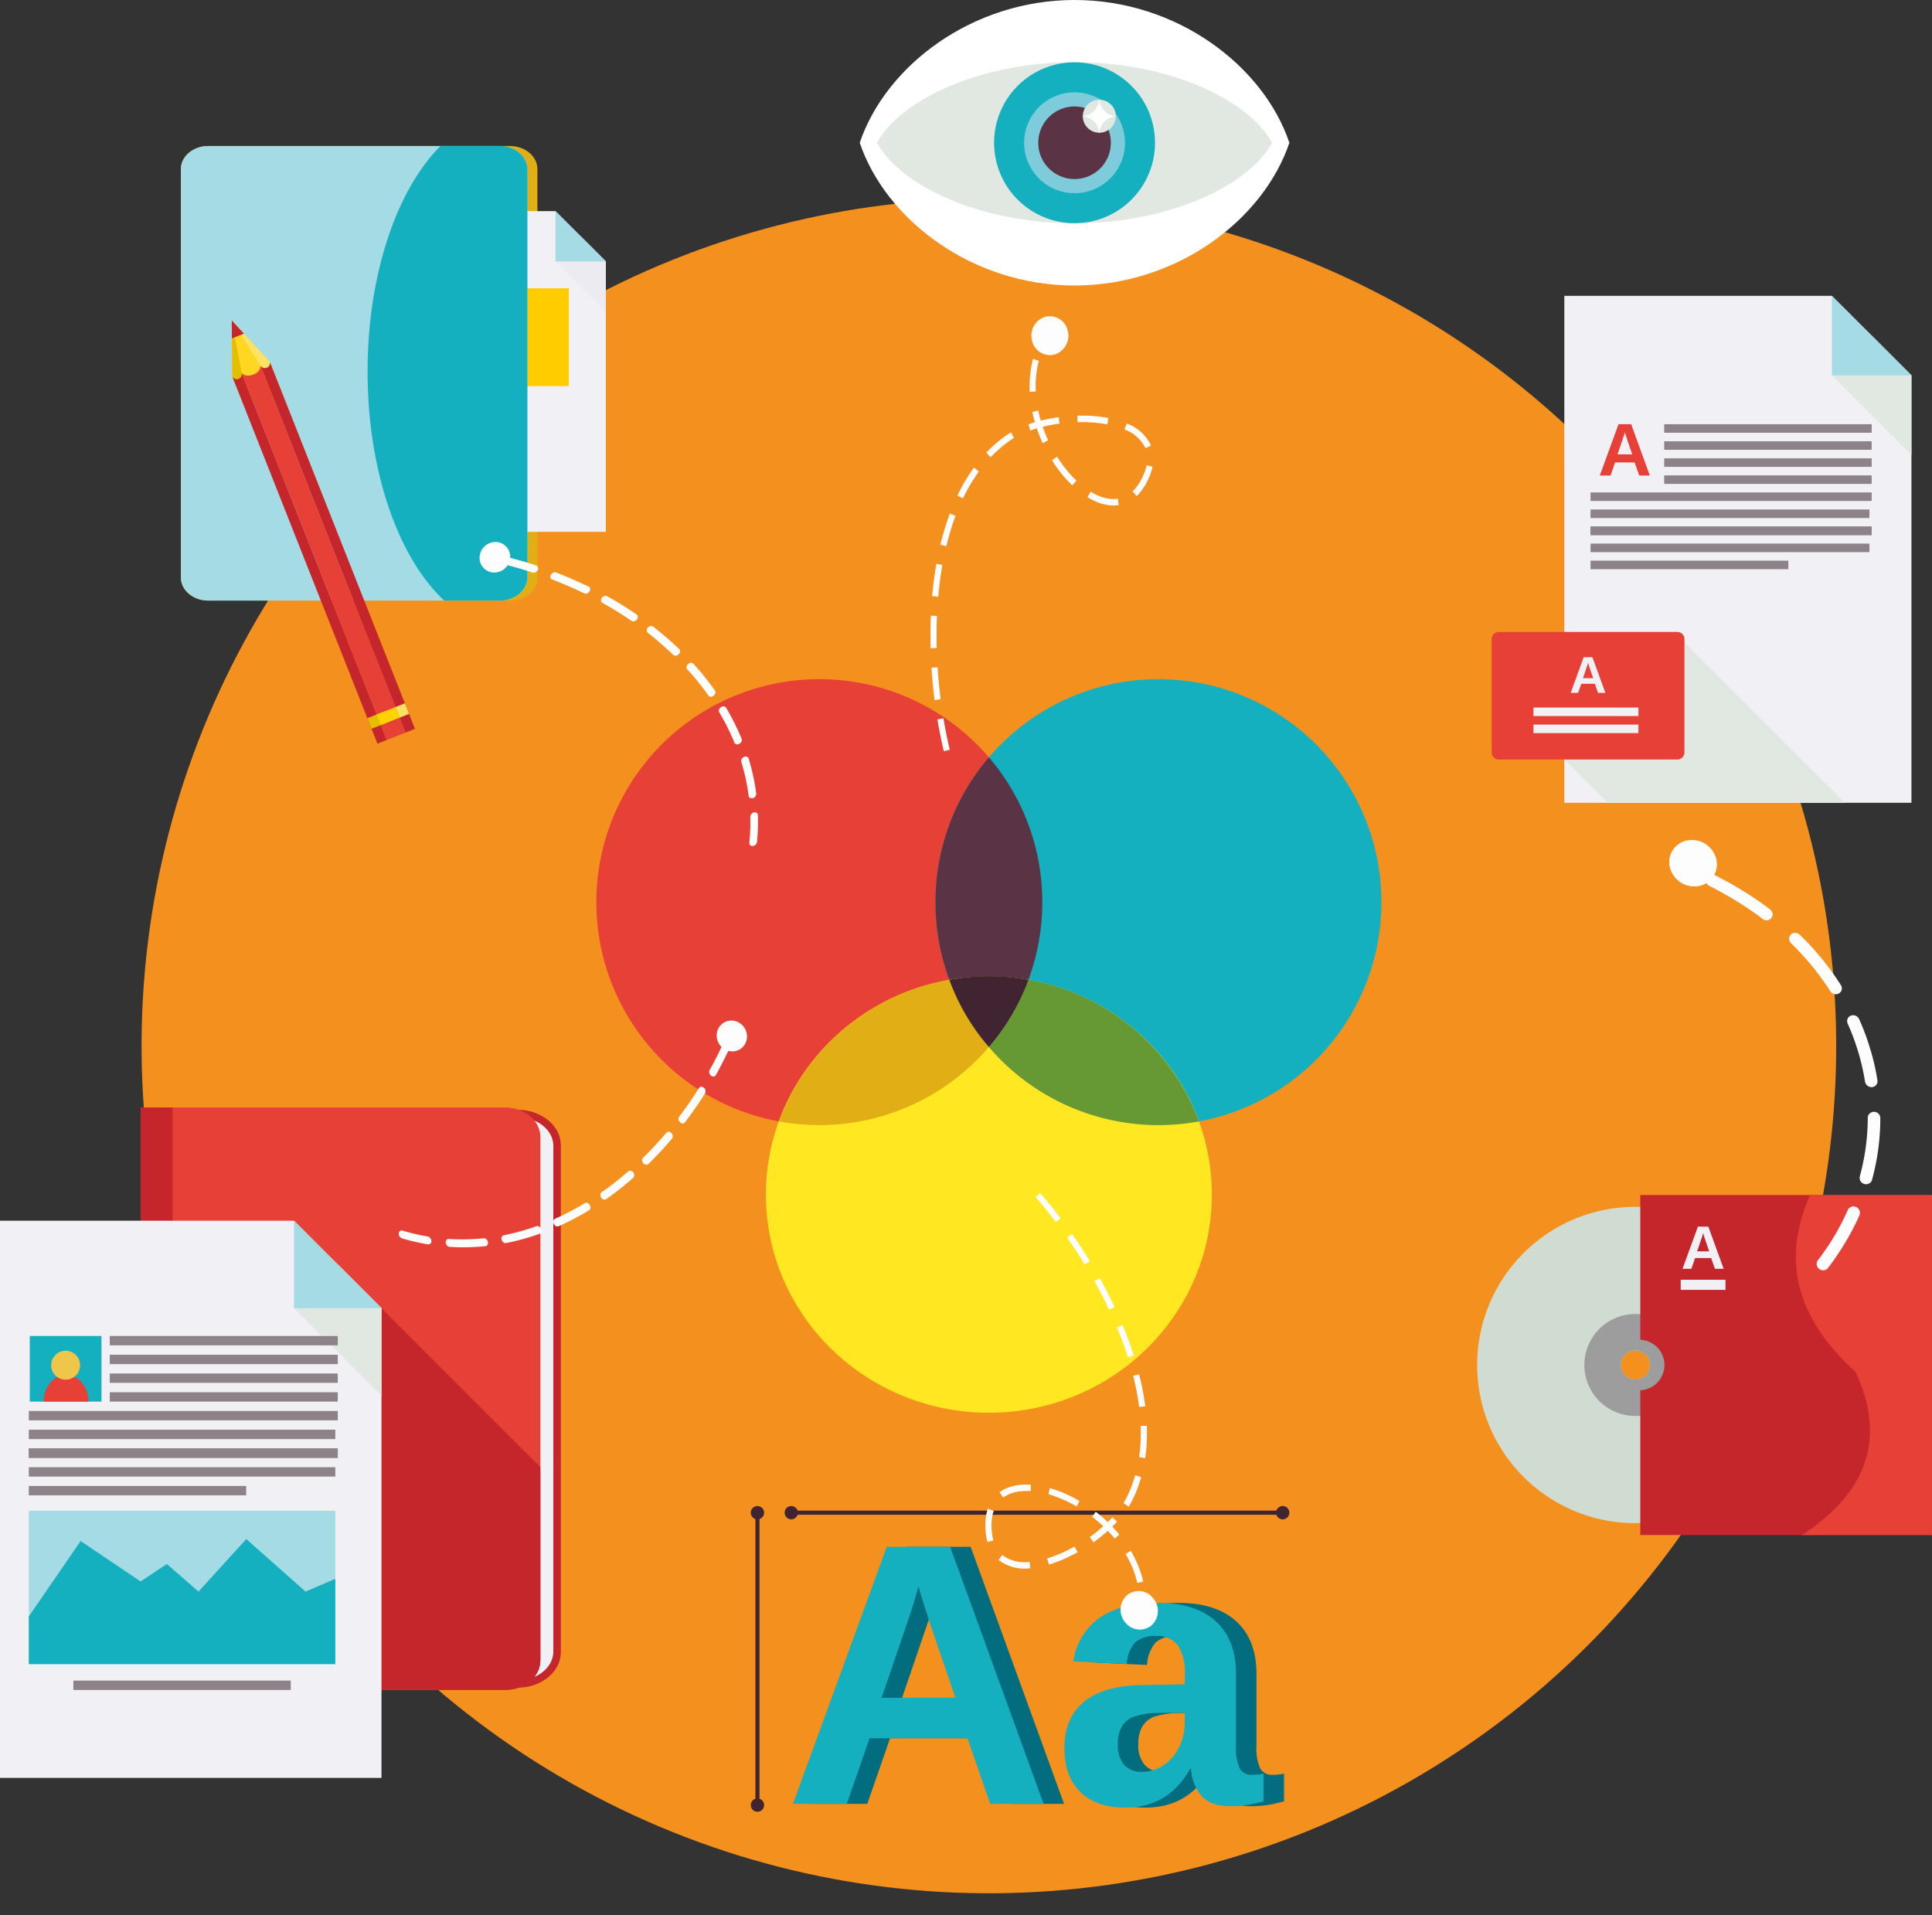 <svg xmlns="http://www.w3.org/2000/svg" width="364.577" height="361.372" viewBox="0 0 364.577 361.372">
  <rect x="0" y="0" width="364.577" height="361.372" fill="#333333" stroke="none"/>
  <g id="Grupo_14149" data-name="Grupo 14149" transform="translate(496.383 -89.645)">
    <circle id="Elipse_886" data-name="Elipse 886" cx="159.894" cy="159.894" r="159.894" transform="translate(-473.771 131.337) rotate(-1.489)" fill="#f4901e"/>
    <g id="Grupo_14126" data-name="Grupo 14126" transform="translate(-214.902 145.467)">
      <path id="Trazado_24079" data-name="Trazado 24079" d="M-378.443,111.948h50.484l15.018,15.015v80.65h-65.5Z" transform="translate(392.158 -111.948)" fill="#f1f1f5" fill-rule="evenodd"/>
      <path id="Trazado_24080" data-name="Trazado 24080" d="M-358.272,122.455l15.015,15.016V122.455l-7.506-7.508Z" transform="translate(422.473 -107.44)" fill="#e1e8e1" fill-rule="evenodd"/>
      <path id="Trazado_24081" data-name="Trazado 24081" d="M-358.272,111.948l15.015,15.015h-15.015Z" transform="translate(422.473 -111.948)" fill="#a5dbe5" fill-rule="evenodd"/>
      <path id="Trazado_24082" data-name="Trazado 24082" d="M-378.443,160.646l8.162,8.16h44.813l-31.1-31.039Z" transform="translate(392.158 -73.142)" fill="#e1e8e1" fill-rule="evenodd"/>
      <path id="Rectángulo_3760" data-name="Rectángulo 3760" d="M1.342,0h33.7a1.341,1.341,0,0,1,1.341,1.341v21.39a1.342,1.342,0,0,1-1.342,1.342H1.342A1.342,1.342,0,0,1,0,22.731V1.342A1.342,1.342,0,0,1,1.342,0Z" transform="translate(0 63.432)" fill="#e74037"/>
      <rect id="Rectángulo_3761" data-name="Rectángulo 3761" width="19.803" height="1.608" transform="translate(7.893 77.691)" fill="#f1f1f5"/>
      <rect id="Rectángulo_3762" data-name="Rectángulo 3762" width="19.803" height="1.609" transform="translate(7.893 80.909)" fill="#f1f1f5"/>
      <rect id="Rectángulo_3763" data-name="Rectángulo 3763" width="39.152" height="1.609" transform="translate(32.56 24.229)" fill="#8c8287"/>
      <rect id="Rectángulo_3764" data-name="Rectángulo 3764" width="39.152" height="1.61" transform="translate(32.56 27.447)" fill="#8c8287"/>
      <rect id="Rectángulo_3765" data-name="Rectángulo 3765" width="39.152" height="1.61" transform="translate(32.56 30.666)" fill="#8c8287"/>
      <rect id="Rectángulo_3766" data-name="Rectángulo 3766" width="39.152" height="1.609" transform="translate(32.56 33.885)" fill="#8c8287"/>
      <rect id="Rectángulo_3767" data-name="Rectángulo 3767" width="53.053" height="1.61" transform="translate(18.66 37.103)" fill="#8c8287"/>
      <rect id="Rectángulo_3768" data-name="Rectángulo 3768" width="52.632" height="1.61" transform="translate(18.66 40.322)" fill="#8c8287"/>
      <rect id="Rectángulo_3769" data-name="Rectángulo 3769" width="53.053" height="1.608" transform="translate(18.66 43.541)" fill="#8c8287"/>
      <path id="Trazado_24083" data-name="Trazado 24083" d="M-368.337,131.309l-.858-2.473h-3.687l-.856,2.473h-2.03l3.532-9.679h2.39l3.517,9.679Zm-2.7-8.187-.043.15c-.048.165-.1.353-.165.563s-.461,1.372-1.181,3.479h2.781l-.954-2.783-.3-.936Z" transform="translate(396.177 -97.396)" fill="#e74037" fill-rule="evenodd"/>
      <rect id="Rectángulo_3770" data-name="Rectángulo 3770" width="53.053" height="1.608" transform="translate(18.66 43.541)" fill="#8c8287"/>
      <rect id="Rectángulo_3771" data-name="Rectángulo 3771" width="52.632" height="1.611" transform="translate(18.66 46.759)" fill="#8c8287"/>
      <rect id="Rectángulo_3772" data-name="Rectángulo 3772" width="37.329" height="1.609" transform="translate(18.66 49.978)" fill="#8c8287"/>
      <path id="Trazado_24084" data-name="Trazado 24084" d="M-372.806,145.913l-.6-1.715h-2.555l-.6,1.715h-1.407l2.45-6.715h1.657l2.44,6.715Zm-1.877-5.682-.028.105c-.033.115-.073.245-.115.393s-.318.949-.818,2.413h1.927l-.663-1.932-.2-.651Z" transform="translate(392.88 -70.993)" fill="#f1f1f5" fill-rule="evenodd"/>
    </g>
    <g id="Grupo_14127" data-name="Grupo 14127" transform="translate(-383.849 217.807)">
      <path id="Trazado_24085" data-name="Trazado 24085" d="M-409.348,140.85a42.079,42.079,0,0,1,42.079,42.077A42.079,42.079,0,0,1-409.348,225a42.076,42.076,0,0,1-42.074-42.077A42.076,42.076,0,0,1-409.348,140.85Z" transform="translate(451.422 -140.85)" fill="#e74037" fill-rule="evenodd"/>
      <path id="Trazado_24086" data-name="Trazado 24086" d="M-383.778,140.85A42.074,42.074,0,0,1-341.7,182.927,42.074,42.074,0,0,1-383.778,225a42.077,42.077,0,0,1-42.077-42.077A42.077,42.077,0,0,1-383.778,140.85Z" transform="translate(489.847 -140.85)" fill="#14b0bf" fill-rule="evenodd"/>
      <path id="Trazado_24087" data-name="Trazado 24087" d="M-415.773,201.393a41.912,41.912,0,0,1-10.082-27.324,41.907,41.907,0,0,1,10.082-27.324,41.918,41.918,0,0,1,10.079,27.324A41.923,41.923,0,0,1-415.773,201.393Z" transform="translate(489.847 -131.992)" fill="#5a3445" fill-rule="evenodd"/>
      <path id="Trazado_24088" data-name="Trazado 24088" d="M-396.56,163.265c23.237,0,42.074,18.429,42.074,41.163s-18.837,41.163-42.074,41.163-42.079-18.429-42.079-41.163S-419.8,163.265-396.56,163.265Z" transform="translate(470.634 -107.162)" fill="#ffe721" fill-rule="evenodd"/>
      <path id="Trazado_24089" data-name="Trazado 24089" d="M-398.019,163.265a43.233,43.233,0,0,1,7.449.646,42.091,42.091,0,0,1-39.449,27.4,42.309,42.309,0,0,1-7.649-.7A42.043,42.043,0,0,1-398.019,163.265Z" transform="translate(472.093 -107.162)" fill="#e1ae15" fill-rule="evenodd"/>
      <path id="Trazado_24090" data-name="Trazado 24090" d="M-417.353,163.265a42.045,42.045,0,0,1,39.646,27.354,42.358,42.358,0,0,1-7.651.7,42.09,42.09,0,0,1-39.446-27.4A43.2,43.2,0,0,1-417.353,163.265Z" transform="translate(491.427 -107.162)" fill="#693" fill-rule="evenodd"/>
      <path id="Trazado_24091" data-name="Trazado 24091" d="M-424.8,163.947a39.667,39.667,0,0,1,14.9,0,41.919,41.919,0,0,1-7.449,12.65A40.154,40.154,0,0,1-424.8,163.947Z" transform="translate(491.427 -107.198)" fill="#402431" fill-rule="evenodd"/>
    </g>
    <g id="Grupo_14129" data-name="Grupo 14129" transform="translate(-354.705 373.842)">
      <g id="Grupo_14128" data-name="Grupo 14128" transform="translate(7.949 7.699)">
        <path id="Trazado_24092" data-name="Trazado 24092" d="M-397.822,254.769l-4.3-12.384h-18.469l-4.3,12.384h-10.167l17.7-48.5h11.974l17.626,48.5Zm-13.548-41.03-.21.753c-.235.833-.506,1.772-.821,2.831s-2.305,6.861-5.922,17.425h13.934l-4.783-13.946-1.479-4.688-.718-2.375Zm39,41.734q-5.41,0-8.437-2.936t-3.019-8.285q0-5.778,3.759-8.8t10.928-3.1l8.024-.14v-1.892a9.313,9.313,0,0,0-1.282-5.441,4.777,4.777,0,0,0-4.157-1.772,5.467,5.467,0,0,0-3.937,1.221,7.054,7.054,0,0,0-1.607,4.225l-10.092-.481a12.452,12.452,0,0,1,5.013-8.422q4.047-2.8,11.033-2.806,7.047,0,10.88,3.477,3.807,3.473,3.817,9.882v13.571a9.217,9.217,0,0,0,.708,4.325,2.53,2.53,0,0,0,2.36,1.186,10.614,10.614,0,0,0,2.128-.213V254.3c-.578.143-1.084.27-1.554.388s-.916.2-1.372.27-.941.13-1.457.178-1.119.07-1.81.07q-3.649,0-5.394-1.8a8.581,8.581,0,0,1-2.08-5.264h-.2q-4.07,7.332-12.252,7.331Zm11.256-17.928-4.958.07a15.086,15.086,0,0,0-4.783.741,4.479,4.479,0,0,0-2.15,1.845,6.4,6.4,0,0,0-.738,3.3,5.576,5.576,0,0,0,1.219,3.937,4.286,4.286,0,0,0,3.256,1.292,7.323,7.323,0,0,0,4.147-1.246,8.445,8.445,0,0,0,2.938-3.419,10.478,10.478,0,0,0,1.069-4.628Z" transform="translate(438.922 -206.267)" fill="#026d7e" fill-rule="evenodd"/>
        <path id="Trazado_24093" data-name="Trazado 24093" d="M-399.369,254.769l-4.3-12.384h-18.469l-4.3,12.384H-436.6l17.7-48.5h11.974l17.623,48.5Zm-13.546-41.03-.21.753c-.238.833-.506,1.772-.823,2.831s-2.3,6.861-5.922,17.425h13.936l-4.783-13.946-1.482-4.688-.716-2.375Zm39,41.736q-5.406,0-8.435-2.938t-3.021-8.285q0-5.778,3.762-8.8t10.925-3.1l8.024-.14v-1.892a9.3,9.3,0,0,0-1.279-5.439,4.777,4.777,0,0,0-4.16-1.775,5.476,5.476,0,0,0-3.935,1.221,6.507,6.507,0,0,0-1.564,4.042l-10.092-.483a12.019,12.019,0,0,1,4.971-8.237q4.051-2.8,11.03-2.806,7.051,0,10.883,3.477,3.807,3.473,3.817,9.882v13.571a9.257,9.257,0,0,0,.706,4.325,2.538,2.538,0,0,0,2.36,1.186,10.394,10.394,0,0,0,2.127-.213V254.3c-.576.143-1.081.27-1.552.388-.456.105-.916.2-1.372.27s-.941.13-1.459.178-1.119.07-1.81.07q-3.649,0-5.394-1.8a8.593,8.593,0,0,1-2.077-5.261h-.2q-4.07,7.329-12.257,7.331Zm11.256-17.931-4.956.07a15.086,15.086,0,0,0-4.783.741,4.491,4.491,0,0,0-2.15,1.845,6.394,6.394,0,0,0-.741,3.3,5.565,5.565,0,0,0,1.222,3.937,4.282,4.282,0,0,0,3.256,1.292,7.323,7.323,0,0,0,4.147-1.246,8.42,8.42,0,0,0,2.936-3.419,10.469,10.469,0,0,0,1.069-4.628Z" transform="translate(436.602 -206.267)" fill="#14b0bf" fill-rule="evenodd"/>
      </g>
      <rect id="Rectángulo_3773" data-name="Rectángulo 3773" width="92.731" height="0.777" transform="translate(7.639 0.866)" fill="#402431"/>
      <circle id="Elipse_887" data-name="Elipse 887" cx="1.254" cy="1.254" r="1.254" transform="translate(6.385 0.001)" fill="#402431"/>
      <path id="Trazado_24094" data-name="Trazado 24094" d="M-398.924,203.191a1.256,1.256,0,0,1,1.254,1.254,1.255,1.255,0,0,1-1.254,1.254,1.253,1.253,0,0,1-1.254-1.254A1.255,1.255,0,0,1-398.924,203.191Z" transform="translate(499.294 -203.191)" fill="#402431" fill-rule="evenodd"/>
      <rect id="Rectángulo_3774" data-name="Rectángulo 3774" width="0.775" height="55.179" transform="translate(0.868 1.255)" fill="#402431"/>
      <path id="Trazado_24095" data-name="Trazado 24095" d="M-438.524,203.191a1.255,1.255,0,0,1,1.256,1.254,1.254,1.254,0,0,1-1.256,1.254,1.255,1.255,0,0,1-1.254-1.254A1.256,1.256,0,0,1-438.524,203.191Z" transform="translate(439.778 -203.191)" fill="#402431" fill-rule="evenodd"/>
      <path id="Trazado_24096" data-name="Trazado 24096" d="M-438.524,225.237a1.255,1.255,0,0,1,1.256,1.254,1.254,1.254,0,0,1-1.256,1.254,1.255,1.255,0,0,1-1.254-1.254A1.256,1.256,0,0,1-438.524,225.237Z" transform="translate(439.778 -170.057)" fill="#402431" fill-rule="evenodd"/>
    </g>
    <g id="Grupo_14134" data-name="Grupo 14134" transform="translate(-462.25 117.197)">
      <path id="Trazado_24097" data-name="Trazado 24097" d="M-415.465,182.088V105c0-2.388-2.318-4.343-5.154-4.343H-477.59c-2.836,0-5.156,1.955-5.156,4.343v77.093c0,2.388,2.32,4.34,5.156,4.34h56.972C-417.782,186.428-415.465,184.476-415.465,182.088Z" transform="translate(482.746 -100.653)" fill="#e1ae15" fill-rule="evenodd"/>
      <g id="Grupo_14131" data-name="Grupo 14131" transform="translate(33.744 12.288)">
        <g id="Grupo_14130" data-name="Grupo 14130">
          <path id="Trazado_24098" data-name="Trazado 24098" d="M-469.264,105.563h36.948l9.5,9.5v51.025h-46.451Z" transform="translate(469.264 -105.563)" fill="#f1f1f5" fill-rule="evenodd"/>
          <path id="Trazado_24099" data-name="Trazado 24099" d="M-454.5,112.211l9.5,9.5v-9.5l-4.749-4.75Z" transform="translate(491.451 -102.71)" fill="#ebebf1" fill-rule="evenodd"/>
          <path id="Trazado_24100" data-name="Trazado 24100" d="M-454.5,105.563l9.5,9.5h-9.5Z" transform="translate(491.451 -105.563)" fill="#a5dbe5" fill-rule="evenodd"/>
        </g>
        <rect id="Rectángulo_3775" data-name="Rectángulo 3775" width="32.761" height="18.465" transform="translate(6.695 14.557)" fill="#fc0"/>
      </g>
      <g id="Grupo_14132" data-name="Grupo 14132">
        <path id="Trazado_24101" data-name="Trazado 24101" d="M-417.364,182.088V105c0-2.388-2.323-4.343-5.159-4.343H-477.59c-2.836,0-5.156,1.955-5.156,4.343v77.093c0,2.388,2.32,4.34,5.156,4.34h55.067C-419.687,186.428-417.364,184.476-417.364,182.088Z" transform="translate(482.746 -100.653)" fill="#a5dbe5" fill-rule="evenodd"/>
        <path id="Trazado_24102" data-name="Trazado 24102" d="M-438.518,182.006v-76.93c0-2.433-2.323-4.423-5.159-4.423h-11.241c-8.192,8.17-13.754,24.158-13.754,42.547,0,18.915,5.887,35.291,14.462,43.228h10.532C-440.841,186.428-438.518,184.439-438.518,182.006Z" transform="translate(503.9 -100.653)" fill="#14b0bf" fill-rule="evenodd"/>
      </g>
      <g id="Grupo_14133" data-name="Grupo 14133" transform="translate(9.602 32.914)">
        <path id="Trazado_24103" data-name="Trazado 24103" d="M-478.814,124.414l2.058,5.208,7.43-1.946-2.4-6.067-7.186-7.806h0Z" transform="translate(478.91 -113.803)" fill="#ffd621" fill-rule="evenodd"/>
        <path id="Trazado_24104" data-name="Trazado 24104" d="M-478.814,124.414l-.066-7.218-.029-3.392,1.872,9.914,1.022,2.595-1.809.6Z" transform="translate(478.91 -113.803)" fill="#e5be01" fill-rule="evenodd"/>
        <path id="Trazado_24105" data-name="Trazado 24105" d="M-471.723,121.609l-4.888-5.309-2.3-2.5,5.412,8.513,1.029,2.594,1.733-.8Z" transform="translate(478.91 -113.803)" fill="#ffe263" fill-rule="evenodd"/>
        <path id="Trazado_24106" data-name="Trazado 24106" d="M-478.869,118.462a.963.963,0,0,0,1.772-.7l27.385,69.264-1.77.7Z" transform="translate(478.97 -107.855)" fill="#c5262b" fill-rule="evenodd"/>
        <path id="Trazado_24107" data-name="Trazado 24107" d="M-478.163,118.595h0c.758,1.116,3.642.308,3.549-1.387l27.387,69.246-1.772.7-1.772.7Z" transform="translate(480.032 -108.686)" fill="#e74037" fill-rule="evenodd"/>
        <path id="Trazado_24108" data-name="Trazado 24108" d="M-476.745,117.63a.964.964,0,0,0,1.772-.7l27.382,69.251-1.772.7Z" transform="translate(482.163 -109.109)" fill="#c5262b" fill-rule="evenodd"/>
        <path id="Trazado_24109" data-name="Trazado 24109" d="M-476.612,116.3l-2.3-2.5h0l.029,3.392Z" transform="translate(478.91 -113.803)" fill="#c5262b" fill-rule="evenodd"/>
        <rect id="Rectángulo_3776" data-name="Rectángulo 3776" width="3.811" height="2.148" transform="translate(25.586 75.057) rotate(-21.578)" fill="#e5be01"/>
        <rect id="Rectángulo_3777" data-name="Rectángulo 3777" width="3.811" height="2.147" transform="matrix(0.93, -0.368, 0.368, 0.93, 27.359, 74.357)" fill="#ffd302"/>
        <rect id="Rectángulo_3778" data-name="Rectángulo 3778" width="1.906" height="2.148" transform="translate(30.902 72.955) rotate(-21.599)" fill="#ffe263"/>
      </g>
    </g>
    <g id="Grupo_14136" data-name="Grupo 14136" transform="translate(-217.637 315.144)">
      <g id="Grupo_14135" data-name="Grupo 14135">
        <path id="Trazado_24110" data-name="Trazado 24110" d="M-355.17,180.633a29.846,29.846,0,0,1,29.845,29.845,29.845,29.845,0,0,1-29.845,29.845,29.843,29.843,0,0,1-29.845-29.845,29.845,29.845,0,0,1,29.845-29.845Zm0,27.109a2.736,2.736,0,0,0-2.736,2.736,2.735,2.735,0,0,0,2.736,2.736,2.736,2.736,0,0,0,2.736-2.736A2.738,2.738,0,0,0-355.17,207.742Z" transform="translate(385.015 -178.395)" fill="#d0dcd1" fill-rule="evenodd"/>
        <path id="Trazado_24111" data-name="Trazado 24111" d="M-367.315,188.715a9.617,9.617,0,0,1,9.616,9.616,9.616,9.616,0,0,1-9.616,9.616,9.618,9.618,0,0,1-9.619-9.616,9.62,9.62,0,0,1,9.619-9.616Zm0,6.881a2.736,2.736,0,0,0-2.736,2.736,2.735,2.735,0,0,0,2.736,2.736,2.736,2.736,0,0,0,2.736-2.736A2.738,2.738,0,0,0-367.315,195.6Z" transform="translate(397.16 -166.249)" fill="#9d9d9d" fill-rule="evenodd"/>
        <path id="Trazado_24112" data-name="Trazado 24112" d="M-372.716,179.739h55.047v64.168h-55.047V216.585a4.763,4.763,0,0,0,4.558-4.763,4.764,4.764,0,0,0-4.558-4.761Z" transform="translate(403.5 -179.739)" fill="#c5262b" fill-rule="evenodd"/>
        <path id="Trazado_24113" data-name="Trazado 24113" d="M-363.421,190.081l-.706-2.032h-3.029l-.706,2.032h-1.669l2.906-7.957h1.965l2.888,7.957Zm-2.223-6.73-.035.123c-.038.138-.083.293-.133.466s-.38,1.124-.971,2.858h2.285l-.783-2.288-.243-.768Z" transform="translate(408.286 -176.155)" fill="#f1f1f5" fill-rule="evenodd"/>
        <rect id="Rectángulo_3779" data-name="Rectángulo 3779" width="8.455" height="1.906" transform="translate(38.409 15.998)" fill="#f1f1f5"/>
      </g>
      <path id="Trazado_24114" data-name="Trazado 24114" d="M-335.3,179.739h-23c-4.918,11.138-3.674,22.274,8.585,33.409,5.944,12.795,1.927,22.872-10.119,30.758H-335.3Z" transform="translate(421.127 -179.739)" fill="#e74037" fill-rule="evenodd"/>
    </g>
    <g id="Grupo_14137" data-name="Grupo 14137" transform="translate(-496.383 298.638)">
      <path id="Trazado_24115" data-name="Trazado 24115" d="M-407.092,275.555c0,4.2-4.162,6.8-8.032,6.8h-70.25V173.32h70.25c3.87,0,8.032,2.6,8.032,6.8Z" transform="translate(512.929 -172.881)" fill="#c5262b" fill-rule="evenodd"/>
      <path id="Trazado_24116" data-name="Trazado 24116" d="M-409.366,274.7V179.263c0-2.956-2.976-5.374-6.61-5.374h-68.83V280.073h68.83C-412.342,280.073-409.366,277.653-409.366,274.7Z" transform="translate(513.781 -172.026)" fill="#f1f1f5" fill-rule="evenodd"/>
      <path id="Trazado_24117" data-name="Trazado 24117" d="M-410.341,277.49V178.707c0-3.059-2.974-5.562-6.61-5.562h-68.831V283.054h68.831C-413.315,283.054-410.341,280.551-410.341,277.49Z" transform="translate(512.316 -173.144)" fill="#e74037" fill-rule="evenodd"/>
      <path id="Trazado_24118" data-name="Trazado 24118" d="M-410.341,263.088V226.6l-43.876-43.874-31.564,31.562v54.364h68.831C-413.315,268.652-410.341,266.15-410.341,263.088Z" transform="translate(512.316 -158.743)" fill="#c5262b" fill-rule="evenodd"/>
      <rect id="Rectángulo_3780" data-name="Rectángulo 3780" width="6.037" height="109.91" transform="translate(26.535)" fill="#c5262b"/>
      <path id="Trazado_24119" data-name="Trazado 24119" d="M-496.383,181.681H-440.9l16.506,16.5v88.635h-71.988Z" transform="translate(496.383 -160.315)" fill="#f1f1f5" fill-rule="evenodd"/>
      <path id="Trazado_24120" data-name="Trazado 24120" d="M-474.215,193.228l16.5,16.5v-16.5l-8.252-8.25Z" transform="translate(529.7 -155.36)" fill="#e1e8e1" fill-rule="evenodd"/>
      <path id="Trazado_24121" data-name="Trazado 24121" d="M-474.215,181.681l16.5,16.5h-16.5Z" transform="translate(529.7 -160.315)" fill="#a5dbe5" fill-rule="evenodd"/>
      <rect id="Rectángulo_3781" data-name="Rectángulo 3781" width="43.026" height="1.77" transform="translate(20.713 43.113)" fill="#8c8287"/>
      <rect id="Rectángulo_3782" data-name="Rectángulo 3782" width="43.026" height="1.769" transform="translate(20.713 46.651)" fill="#8c8287"/>
      <rect id="Rectángulo_3783" data-name="Rectángulo 3783" width="43.026" height="1.768" transform="translate(20.713 50.189)" fill="#8c8287"/>
      <rect id="Rectángulo_3784" data-name="Rectángulo 3784" width="43.026" height="1.768" transform="translate(20.713 53.726)" fill="#8c8287"/>
      <rect id="Rectángulo_3785" data-name="Rectángulo 3785" width="58.303" height="1.768" transform="translate(5.436 57.263)" fill="#8c8287"/>
      <rect id="Rectángulo_3786" data-name="Rectángulo 3786" width="57.841" height="1.768" transform="translate(5.436 60.801)" fill="#8c8287"/>
      <rect id="Rectángulo_3787" data-name="Rectángulo 3787" width="58.303" height="1.77" transform="translate(5.436 64.338)" fill="#8c8287"/>
      <rect id="Rectángulo_3788" data-name="Rectángulo 3788" width="58.303" height="1.77" transform="translate(5.436 64.338)" fill="#8c8287"/>
      <rect id="Rectángulo_3789" data-name="Rectángulo 3789" width="57.841" height="1.769" transform="translate(5.436 67.876)" fill="#8c8287"/>
      <rect id="Rectángulo_3790" data-name="Rectángulo 3790" width="41.022" height="1.77" transform="translate(5.436 71.413)" fill="#8c8287"/>
      <path id="Trazado_24122" data-name="Trazado 24122" d="M-490.188,217.059l-.656-1.882h-2.811l-.653,1.882h-1.547l2.693-7.379h1.82l2.683,7.379Zm-2.06-6.242-.033.115c-.04.125-.078.27-.128.431s-.35,1.044-.9,2.651h2.117l-.726-2.12-.225-.716Z" transform="translate(497.177 -118.235)" fill="#f1f1f5" fill-rule="evenodd"/>
      <rect id="Rectángulo_3791" data-name="Rectángulo 3791" width="13.534" height="12.381" transform="translate(5.619 43.113)" fill="#14b0bf"/>
      <rect id="Rectángulo_3792" data-name="Rectángulo 3792" width="57.841" height="28.943" transform="translate(5.436 76.086)" fill="#a5dbe5"/>
      <path id="Trazado_24123" data-name="Trazado 24123" d="M-494.211,229.279v-8.987l9.777-14.234,11.322,7.626,4.945-3.3,5.974,5.211,9.022-9.914,11.185,9.914,5.617-2.415v16.1Z" transform="translate(499.647 -124.25)" fill="#14b0bf" fill-rule="evenodd"/>
      <rect id="Rectángulo_3793" data-name="Rectángulo 3793" width="41.025" height="1.77" transform="translate(13.844 108.14)" fill="#8c8287"/>
      <path id="Trazado_24124" data-name="Trazado 24124" d="M-484.614,198.34c0-2.781-1.9-5.036-4.242-5.036s-4.24,2.255-4.24,5.036Z" transform="translate(501.323 -142.846)" fill="#e74037" fill-rule="evenodd"/>
      <circle id="Elipse_888" data-name="Elipse 888" cx="2.733" cy="2.733" r="2.733" transform="translate(9.652 45.895)" fill="#eec64a"/>
    </g>
    <g id="Grupo_14138" data-name="Grupo 14138" transform="translate(-334.148 89.645)">
      <path id="Trazado_24125" data-name="Trazado 24125" d="M-391.027,89.645c19.335,0,35.619,12.407,40.54,26.939-4.921,14.53-21.2,26.939-40.54,26.939s-35.617-12.41-40.537-26.939C-426.644,102.052-410.36,89.645-391.027,89.645Z" transform="translate(431.565 -89.645)" fill="#fff" fill-rule="evenodd"/>
      <path id="Trazado_24126" data-name="Trazado 24126" d="M-392.98,94.334c17.783,0,32.763,7,37.289,15.2-4.525,8.2-19.505,15.2-37.289,15.2s-32.758-7-37.286-15.2C-425.738,101.337-410.761,94.334-392.98,94.334Z" transform="translate(433.517 -82.598)" fill="#e1e8e1" fill-rule="evenodd"/>
      <path id="Trazado_24127" data-name="Trazado 24127" d="M-406.254,94.343a15.181,15.181,0,0,1,15.183,15.18,15.183,15.183,0,0,1-15.183,15.183,15.183,15.183,0,0,1-15.18-15.183A15.181,15.181,0,0,1-406.254,94.343Z" transform="translate(446.791 -82.584)" fill="#14b0bf" fill-rule="evenodd"/>
      <path id="Trazado_24128" data-name="Trazado 24128" d="M-409.656,96.606a9.518,9.518,0,0,1,9.519,9.516,9.52,9.52,0,0,1-9.519,9.519,9.517,9.517,0,0,1-9.514-9.519A9.515,9.515,0,0,1-409.656,96.606Z" transform="translate(450.194 -79.183)" fill="#7dcbdb" fill-rule="evenodd"/>
      <path id="Trazado_24129" data-name="Trazado 24129" d="M-411.257,97.672a6.852,6.852,0,0,1,6.85,6.848,6.85,6.85,0,0,1-6.85,6.848,6.85,6.85,0,0,1-6.848-6.848A6.851,6.851,0,0,1-411.257,97.672Z" transform="translate(451.794 -77.581)" fill="#5a3445" fill-rule="evenodd"/>
      <path id="Trazado_24130" data-name="Trazado 24130" d="M-411.635,97.164a3.113,3.113,0,0,1,3.114,3.111,3.114,3.114,0,0,1-3.114,3.114,3.112,3.112,0,0,1-3.111-3.114A3.111,3.111,0,0,1-411.635,97.164Z" transform="translate(456.843 -78.344)" fill="#e1e8e1" fill-rule="evenodd"/>
      <path id="Trazado_24131" data-name="Trazado 24131" d="M-411.462,97.05h0a3.406,3.406,0,0,0,3.394,3.4v0a3.4,3.4,0,0,0-3.394,3.4h0a3.406,3.406,0,0,0-3.4-3.4v0A3.408,3.408,0,0,0-411.462,97.05Z" transform="translate(456.67 -78.516)" fill="#fff" fill-rule="evenodd"/>
    </g>
    <g id="Grupo_14140" data-name="Grupo 14140" transform="translate(-405.89 191.925)">
      <g id="Grupo_14139" data-name="Grupo 14139" transform="translate(3.13 2.575)">
        <path id="Trazado_24132" data-name="Trazado 24132" d="M-447.691,135.48c.686.33.123,1.492-.706,1.329a.512.512,0,0,1-.128-.045l-.175-.085-.29-.14-.288-.135-.29-.14-.29-.138-.3-.133-.293-.133-.3-.133-.293-.133-.3-.128-.3-.13-.3-.13-.3-.125-.3-.123-.3-.125-.3-.125-.3-.12-.3-.12-.305-.12-.3-.118-.2-.075c-.668-.24-.318-1.357.523-1.364a.623.623,0,0,1,.218.04l.2.078.31.12.305.123.308.12.308.125.3.123.305.128.3.128.3.128.3.128.3.133.3.133.3.135.3.135.3.133.3.138.3.14.3.138.3.138.293.145Z" transform="translate(465.138 -129.653)" fill="#fdfdfd" fill-rule="evenodd"/>
        <path id="Trazado_24133" data-name="Trazado 24133" d="M-444.349,138.085c.626.44-.1,1.537-.869,1.259a.744.744,0,0,1-.108-.058l-.065-.048-.26-.175-.258-.175-.26-.173-.26-.173-.263-.173-.26-.168-.265-.17-.263-.168-.265-.168-.268-.165-.268-.165-.27-.165-.27-.163-.27-.163-.27-.16-.273-.16-.275-.158-.273-.158-.275-.158-.278-.155-.055-.03c-.636-.343-.105-1.434.691-1.322a.53.53,0,0,1,.193.065l.063.033.28.158.28.16.28.16.275.16.278.163.278.165.275.163.27.165.275.168.273.168.273.17.27.168.268.17.268.173.265.175.268.173.263.175.265.175.263.178.263.18Z" transform="translate(470.857 -126.984)" fill="#fdfdfd" fill-rule="evenodd"/>
        <path id="Trazado_24134" data-name="Trazado 24134" d="M-441.5,141.2c.6.6-.483,1.662-1.109,1.091l-.125-.12-.22-.208-.218-.205-.223-.208-.22-.205-.223-.2-.225-.2-.225-.2-.225-.2-.23-.2-.23-.2-.23-.2-.23-.2-.233-.2-.235-.2-.238-.193-.235-.2-.238-.193-.24-.19-.24-.193-.24-.188-.083-.065a.584.584,0,0,1-.188-.631.836.836,0,0,1,1.214-.533l.088.068.245.193.243.193.245.2.243.2.235.2.243.2.238.2.235.2.238.2.238.2.23.2.233.205.23.2.23.205.23.208.228.208.223.208.225.208.223.213.223.21Z" transform="translate(476.042 -123.565)" fill="#fdfdfd" fill-rule="evenodd"/>
        <path id="Trazado_24135" data-name="Trazado 24135" d="M-439.273,144.835c.44.628-.553,1.527-1.144,1.044a.889.889,0,0,1-.093-.1l-.155-.218-.17-.238-.17-.233-.17-.238-.175-.23-.175-.233-.178-.233-.178-.233-.18-.228-.183-.233-.183-.228-.185-.228-.185-.228-.188-.225-.188-.225-.193-.225-.19-.225-.193-.223-.2-.223-.2-.22-.2-.22-.135-.148c-.518-.578.438-1.582,1.094-1.1a.484.484,0,0,1,.065.06l.14.153.2.225.2.228.2.225.2.228.2.228.193.228.193.23.193.233.188.233.188.23.188.233.185.238.185.235.18.233.18.238.178.238.18.238.175.24.173.24.175.24Z" transform="translate(480.556 -119.395)" fill="#fdfdfd" fill-rule="evenodd"/>
        <path id="Trazado_24136" data-name="Trazado 24136" d="M-437.9,149.011c.293.726-.864,1.5-1.329.788l-.027-.06-.058-.14-.11-.26-.11-.263-.115-.258-.113-.26-.118-.258-.118-.258-.12-.258-.123-.255-.12-.258-.128-.255-.128-.253-.128-.255-.13-.253-.13-.25-.138-.253-.135-.253-.135-.25-.14-.248-.14-.25-.14-.245-.145-.25-.128-.218a.626.626,0,0,1-.062-.456c.155-.658,1.046-.929,1.349-.415l.133.225.148.255.145.253.145.255.14.255.14.255.138.258.138.26.135.258.135.26.13.26.13.258.128.265.128.26.125.263.123.263.123.265.118.265.118.265.115.268.115.265.113.268Z" transform="translate(484.218 -114.463)" fill="#fdfdfd" fill-rule="evenodd"/>
        <path id="Trazado_24137" data-name="Trazado 24137" d="M-437.659,153.653a.834.834,0,0,1-.355.748c-.445.325-1.019.17-1.079-.308l-.015-.113-.035-.28-.042-.28-.043-.283-.045-.28-.048-.278-.047-.28-.052-.278-.053-.278-.055-.28-.055-.275-.058-.275-.062-.278-.06-.275-.068-.273-.068-.275-.065-.275-.073-.273-.07-.273-.075-.273-.078-.27-.075-.273-.08-.27-.062-.205a.786.786,0,0,1,.285-.806c.416-.343.969-.26,1.1.175l.068.215.083.278.08.28.075.278.08.28.073.28.073.28.07.285.07.28.065.283.065.285.063.285.06.283.06.285.055.285.055.288.05.288.052.288.045.288.047.288.042.29.043.29.04.29Z" transform="translate(486.741 -108.78)" fill="#fdfdfd" fill-rule="evenodd"/>
        <path id="Trazado_24138" data-name="Trazado 24138" d="M-438.443,156.465c-.078.8-1.284,1.089-1.434.318a.831.831,0,0,1-.005-.178l.028-.3.025-.3.022-.293.02-.3.02-.3.018-.293.013-.29.01-.293.01-.293.01-.293,0-.29,0-.29,0-.29,0-.29,0-.29,0-.288-.005-.175a.773.773,0,0,1,.168-.491c.446-.568,1.244-.453,1.276.18l.005.185.005.3,0,.3,0,.3,0,.3,0,.3-.005.3-.01.3-.007.3-.01.3-.018.3-.017.3-.02.3-.02.305-.022.305-.028.305Z" transform="translate(487.673 -102.444)" fill="#fdfdfd" fill-rule="evenodd"/>
        <path id="Trazado_24139" data-name="Trazado 24139" d="M-458.545,132.927c-.783-.193-.42-1.379.438-1.389a.614.614,0,0,1,.14.018l.333.078.325.08.33.075.325.083.328.083.328.083.32.085.325.088.325.088.325.09.325.09.32.093.323.093.323.093.32.1.32.1.318.1.318.1.318.1.318.1.075.023a.561.561,0,0,1,.363.686.877.877,0,0,1-1.049.658l-.073-.025-.31-.1-.315-.1-.313-.1-.315-.1-.315-.1-.315-.093-.318-.1-.318-.09-.315-.09-.318-.09-.32-.088-.318-.085-.32-.088-.32-.083-.32-.083-.323-.08-.32-.08-.323-.078-.323-.078Z" transform="translate(458.978 -131.538)" fill="#fdfdfd" fill-rule="evenodd"/>
      </g>
      <path id="Trazado_24140" data-name="Trazado 24140" d="M-460.22,133.7a3.009,3.009,0,0,1,2.673-3.174,2.772,2.772,0,0,1,3.1,2.55,3.011,3.011,0,0,1-2.676,3.171A2.766,2.766,0,0,1-460.22,133.7Z" transform="translate(460.228 -130.509)" fill="#fdfdfd" fill-rule="evenodd"/>
    </g>
    <g id="Grupo_14142" data-name="Grupo 14142" transform="translate(-421.133 282.227)">
      <g id="Grupo_14141" data-name="Grupo 14141" transform="translate(0 3.029)">
        <path id="Trazado_24141" data-name="Trazado 24141" d="M-444,178.287c-.451.611-1.487-.168-1.166-.949a.605.605,0,0,1,.07-.118l.118-.155.193-.255.19-.258.19-.258.188-.26.193-.263.188-.26.185-.265.185-.263.183-.265.188-.265.183-.268.18-.268.18-.27.18-.27.18-.27.175-.27.178-.275.178-.275.17-.273.113-.178c.365-.611,1.392-.05,1.236.776a.651.651,0,0,1-.08.208l-.115.18-.178.28-.175.28-.183.275-.18.275-.18.275-.183.275-.185.27-.183.275-.183.27-.188.27-.19.27-.19.268-.188.268-.19.265-.19.265-.2.263-.193.263-.2.263-.2.263Z" transform="translate(498.02 -162.118)" fill="#fdfdfd" fill-rule="evenodd"/>
        <path id="Trazado_24142" data-name="Trazado 24142" d="M-446.795,181.065c-.553.528-1.489-.39-1.069-1.094a.74.74,0,0,1,.078-.1l.063-.055.218-.22.223-.22.22-.22.22-.22.218-.228.218-.223.218-.225.218-.228.215-.228.215-.23.213-.233.213-.23.21-.235.213-.233.208-.235.208-.238.21-.238.208-.24.208-.24.208-.24.038-.05c.463-.556,1.427.175,1.164.934a.545.545,0,0,1-.1.178l-.045.055-.208.243-.213.245-.21.243-.21.24-.213.243-.21.24-.215.238-.215.238-.218.235-.218.233-.218.235-.218.233-.22.23-.22.228-.223.23-.223.228-.22.225-.223.225-.225.223-.228.223Z" transform="translate(493.895 -157.022)" fill="#fdfdfd" fill-rule="evenodd"/>
        <path id="Trazado_24143" data-name="Trazado 24143" d="M-450.012,183.261c-.706.468-1.539-.8-.859-1.3l.143-.1.245-.175.245-.173.245-.178.243-.178.243-.18.243-.183.24-.18.243-.185.24-.185.24-.188.238-.188.24-.188.238-.193.235-.19.235-.2.238-.2.233-.2.235-.2.233-.2.233-.2.08-.068a.581.581,0,0,1,.653-.063.831.831,0,0,1,.288,1.292l-.08.073-.238.2-.238.2-.235.2-.243.2-.238.2-.238.2-.243.2-.243.2-.24.2-.245.19-.245.188-.243.19-.245.188-.245.185-.248.185-.248.183-.248.18-.248.18-.25.178-.25.178Z" transform="translate(489.155 -152.592)" fill="#fdfdfd" fill-rule="evenodd"/>
        <path id="Trazado_24144" data-name="Trazado 24144" d="M-453.646,184.742c-.7.31-1.389-.841-.8-1.324a.666.666,0,0,1,.113-.073l.245-.11.265-.12.263-.123.265-.125.26-.125.263-.128.26-.128.263-.13.258-.133.263-.135.26-.133.26-.138.255-.138.263-.14.253-.145.26-.143.255-.145.258-.145.253-.15.258-.148.253-.153.173-.1c.666-.4,1.469.736.869,1.286a.3.3,0,0,1-.07.053l-.178.108-.263.153-.258.155-.263.15-.258.15-.265.148-.26.145-.263.145-.263.143-.265.14-.265.14-.265.14-.265.135-.265.135-.265.133-.268.13-.268.133-.268.128-.27.125-.268.125-.268.123Z" transform="translate(483.826 -148.967)" fill="#fdfdfd" fill-rule="evenodd"/>
        <path id="Trazado_24145" data-name="Trazado 24145" d="M-457.676,185.282c-.768.148-1.3-1.134-.518-1.454l.063-.018.153-.028.275-.058.278-.058.278-.063.275-.063.278-.063.275-.068.273-.07.278-.068.275-.073.273-.073.275-.075.273-.078.273-.078.275-.083.27-.083.275-.085.27-.085.27-.088.273-.09.27-.093.273-.093.238-.085a.623.623,0,0,1,.458.028c.616.278.708,1.2.148,1.4l-.245.088-.278.1-.28.093-.278.093-.275.09-.28.088-.278.085-.28.085-.28.083-.28.083-.28.078-.283.078-.28.075-.28.075-.283.07-.283.07-.28.068-.283.065-.285.065-.285.063-.28.06-.285.06Z" transform="translate(477.948 -146.326)" fill="#fdfdfd" fill-rule="evenodd"/>
        <path id="Trazado_24146" data-name="Trazado 24146" d="M-462.029,184.623a.829.829,0,0,1-.663-.493c-.235-.5.03-1.034.511-1l.11.008.285.017.28.015.283.01.288.012.28.008.285,0,.283.008.283,0h.285l.28,0,.283-.008.283,0,.283-.01.283-.01.28-.013.283-.013.28-.017.285-.018.278-.02.283-.023.28-.023.283-.028.215-.023a.791.791,0,0,1,.733.438c.255.473.068,1-.383,1.049l-.225.025-.29.028-.288.023-.29.022-.288.02-.288.02-.293.015-.29.018-.29.01-.288.01-.293.01-.293.008-.293.005h-.288l-.293,0-.29,0-.293-.005-.293-.005-.29-.01-.293-.01-.293-.013-.293-.015-.293-.018Z" transform="translate(471.636 -144.946)" fill="#fdfdfd" fill-rule="evenodd"/>
        <path id="Trazado_24147" data-name="Trazado 24147" d="M-465.715,183.884c-.773-.23-.823-1.467-.035-1.467a.544.544,0,0,1,.175.028l.283.085.288.08.28.078.285.078.288.078.283.073.285.07.283.065.288.068.283.065.283.06.285.06.285.058.285.055.283.053.285.05.173.03a.779.779,0,0,1,.448.258c.473.546.208,1.309-.421,1.219L-461,185l-.3-.055-.293-.053-.293-.058-.3-.058-.3-.063-.3-.063-.3-.065-.293-.07-.293-.07-.3-.073-.3-.075-.293-.078-.3-.08-.293-.08-.3-.085Z" transform="translate(466.318 -145.826)" fill="#fdfdfd" fill-rule="evenodd"/>
        <path id="Trazado_24148" data-name="Trazado 24148" d="M-439.834,168.129c.343-.728,1.432-.145,1.279.7a.762.762,0,0,1-.045.14l-.138.305-.14.308-.143.305-.143.305-.143.305-.148.305-.145.3-.148.3-.148.3-.15.3-.15.3-.153.3-.155.3-.153.3-.158.3-.155.3-.16.3-.158.293-.16.293-.163.293-.038.068a.557.557,0,0,1-.741.223.87.87,0,0,1-.443-1.154l.035-.065.16-.288.158-.288.158-.29.153-.29.158-.29.15-.293.155-.293.15-.293.15-.293.15-.3.148-.3.145-.3.143-.3.148-.3.143-.3.14-.3.14-.3.14-.3.135-.3Z" transform="translate(501.494 -167.798)" fill="#fdfdfd" fill-rule="evenodd"/>
      </g>
      <path id="Trazado_24149" data-name="Trazado 24149" d="M-439.24,166.608a3.009,3.009,0,0,1,2.6,3.236,2.771,2.771,0,0,1-3.1,2.545,3.01,3.01,0,0,1-2.6-3.236A2.768,2.768,0,0,1-439.24,166.608Z" transform="translate(502.345 -166.588)" fill="#fdfdfd" fill-rule="evenodd"/>
    </g>
    <g id="Grupo_14144" data-name="Grupo 14144" transform="translate(-320.809 149.309)">
      <g id="Grupo_14143" data-name="Grupo 14143" transform="translate(0 3)">
        <path id="Trazado_24150" data-name="Trazado 24150" d="M-424.572,143.8l.025.127.056.343.061.343.059.341.061.34.064.339.066.337.063.335.066.335.069.334.068.331.068.33.073.328.068.329.073.325.071.324.076.323.076.32.034.141-1.122.3-.034-.147-.076-.326-.076-.328-.073-.327-.073-.331-.073-.333-.071-.334-.071-.334-.068-.338-.069-.336-.066-.34-.066-.341-.066-.341-.063-.345-.063-.343-.061-.346-.061-.348-.059-.347-.022-.13Z" transform="translate(427.028 -70.92)" fill="#fdfdfd" fill-rule="evenodd"/>
        <path id="Trazado_24151" data-name="Trazado 24151" d="M-425.005,139.952l.007.114.025.367.027.367.027.365.029.364.029.365.032.362.032.364.034.363.037.361.037.362.037.359.042.359.039.359.042.357.044.358.044.356.017.129-1.144.166-.017-.133-.047-.36-.042-.362-.044-.363-.042-.364-.039-.363-.037-.365-.039-.367-.037-.367-.034-.368-.032-.367-.031-.369-.032-.368-.03-.37-.027-.37-.029-.372-.022-.37-.007-.114Z" transform="translate(426.355 -76.701)" fill="#fdfdfd" fill-rule="evenodd"/>
        <path id="Trazado_24152" data-name="Trazado 24152" d="M-425,136.113l-.01.2-.015.369-.012.37-.012.369-.01.369-.007.37,0,.37-.005.37,0,.371v1.111l0,.37.005.37.007.369.007.369.007.309-1.153.034-.008-.314-.01-.375,0-.375-.005-.375,0-.375,0-.376v-.374l0-.378,0-.375.005-.375.007-.375.007-.376.01-.375.012-.376.012-.374.015-.375.007-.2Z" transform="translate(426.236 -82.551)" fill="#fdfdfd" fill-rule="evenodd"/>
        <path id="Trazado_24153" data-name="Trazado 24153" d="M-424.167,132.375l-.005.024-.061.352-.059.354-.058.354-.056.357-.054.357-.054.357-.049.358-.049.361-.046.359-.047.359-.044.362-.039.362-.039.363-.039.363-.034.364-.037.364-.02.217-1.149-.112.02-.223.034-.37.037-.369.039-.371.042-.368.042-.369.044-.368.044-.367.049-.367.049-.365.051-.365.056-.364.054-.363.056-.363.059-.362.061-.359.063-.362,0-.023Z" transform="translate(426.431 -88.425)" fill="#fdfdfd" fill-rule="evenodd"/>
        <path id="Trazado_24154" data-name="Trazado 24154" d="M-422.626,128.8l-.088.236-.115.315-.113.319-.11.32-.108.32-.11.324-.1.324-.1.327-.1.326-.1.33-.1.333-.093.33-.093.335-.091.336-.088.336-.088.337-.083.34-.061.248-1.117-.3.061-.254.085-.347.088-.347.09-.345.093-.342.1-.342.1-.341.1-.34.1-.337.1-.336.105-.335.107-.332.11-.332.112-.331.112-.329.117-.328.117-.324.088-.236Z" transform="translate(427.366 -94.125)" fill="#fdfdfd" fill-rule="evenodd"/>
        <path id="Trazado_24155" data-name="Trazado 24155" d="M-420.171,125.641l-.012.022-.183.253-.178.256-.176.259-.176.26-.171.263-.171.266-.169.266-.164.271-.164.271-.159.276-.159.277-.159.279-.154.28-.152.285-.146.286-.149.286-.147.292-.142.291-.064.132-1.031-.547.066-.141.149-.3.149-.3.154-.3.154-.3.159-.295.159-.292.161-.29.164-.286.169-.285.169-.283.171-.28.176-.28.176-.274.178-.274.181-.273.183-.268.186-.269.193-.262.015-.023Z" transform="translate(429.3 -99.325)" fill="#fdfdfd" fill-rule="evenodd"/>
        <path id="Trazado_24156" data-name="Trazado 24156" d="M-416.788,123.3l-.015.007-.108.065-.105.066-.107.065-.105.067-.1.067-.1.07-.1.066-.1.07-.25.175-.244.182-.245.183-.24.187-.237.189-.237.192-.23.2-.232.2-.227.2-.225.2-.225.208-.22.21-.218.214-.215.215-.213.22-.115.12-.821-.858.127-.132.222-.23.225-.226.23-.224.23-.22.234-.217.235-.215.24-.211.242-.208.245-.206.247-.2.249-.2.254-.2.254-.192.259-.189.259-.186.11-.076.11-.074.11-.075.113-.073.115-.073.115-.071.115-.071.117-.071.012-.006Z" transform="translate(432.566 -103.321)" fill="#fdfdfd" fill-rule="evenodd"/>
        <path id="Trazado_24157" data-name="Trazado 24157" d="M-409.5,122.644l-.068-.013-.139-.028-.144-.024-.139-.025-.142-.023-.144-.023-.145-.022-.147-.021-.144-.021-.144-.021-.149-.02-.144-.017-.149-.017-.149-.016-.149-.015-.149-.017-.149-.012-.152-.014-.151-.012-.149-.011-.151-.01-.154-.011-.151-.009-.154-.007-.154-.008-.151-.006-.154-.006-.156-.005-.154,0-.154,0h-.154l-.156,0h-.469l-.154,0-.159,0-.156,0-.027-1.22.164-.005.161,0,.161,0h.645l.161,0,.161,0,.161,0,.159,0,.161.006.159.006.159.008.159.009.161.01.156.01.156.011.161.012.154.012.156.012.156.015.156.016.154.017.156.016.154.018.154.019.154.02.152.021.151.022.154.022.151.023.149.025.149.026.149.026.149.026.147.028.068.014Z" transform="translate(442.887 -105.214)" fill="#fdfdfd" fill-rule="evenodd"/>
        <path id="Trazado_24158" data-name="Trazado 24158" d="M-407.637,126.241a6.959,6.959,0,0,0-3.972-3.532l.423-1.136a8.112,8.112,0,0,1,4.605,4.17Z" transform="translate(448.218 -104.323)" fill="#fdfdfd" fill-rule="evenodd"/>
        <path id="Trazado_24159" data-name="Trazado 24159" d="M-411,129.636l.078-.076.1-.1.1-.1.1-.1.093-.105.1-.11.09-.111.091-.116.09-.12.09-.122.088-.127.088-.127.088-.134.086-.137.086-.14.083-.143.081-.146.083-.152.081-.156.073-.147.071-.144.069-.144.066-.143.063-.139.059-.141.059-.138.056-.139.051-.136.046-.134.049-.133.046-.133.039-.131.042-.128.037-.129.034-.127.032-.126.032-.125.029-.123,0-.032,1.129.252-.01.051-.032.143-.034.144-.036.144-.042.147-.042.147-.047.147-.046.15-.051.148-.054.151-.054.149-.059.153-.063.154-.064.152-.066.155-.068.156-.071.156-.076.158-.078.159-.081.159-.088.171-.09.167-.093.165-.093.161-.1.157-.1.153-.1.153-.1.148-.1.143-.1.141-.105.136-.105.134-.108.131-.105.127-.112.122-.108.12-.115.116-.112.114-.081.076Z" transform="translate(449.141 -99.589)" fill="#fdfdfd" fill-rule="evenodd"/>
        <path id="Trazado_24160" data-name="Trazado 24160" d="M-413.815,126.713l.056.034.132.077.127.076.132.073.127.071.129.067.13.066.129.065.13.062.13.06.129.057.127.055.13.055.127.05.127.049.127.044.13.047.125.042.127.039.127.035.127.036.122.033.127.029.125.028.122.025.125.022.122.02.122.02.122.016.122.012.122.011.12.008.117.006.12,0h.24l.117-.005.115-.006.117-.01.115-.011.117-.015.1-.015.171,1.206-.13.02-.139.017-.139.013-.142.012-.139.007-.14.005-.142,0h-.142l-.142-.005-.142-.006-.144-.01-.139-.014-.142-.015-.144-.018-.144-.021-.142-.023-.144-.026-.142-.031-.144-.031-.144-.033-.144-.038-.142-.039-.144-.043-.142-.045-.142-.047-.147-.05-.142-.051-.144-.054-.142-.058-.144-.06-.144-.061-.144-.065-.142-.066-.142-.067-.142-.073-.142-.072-.147-.076-.139-.077-.142-.081-.142-.081-.139-.084-.056-.033Z" transform="translate(444.046 -96.598)" fill="#fdfdfd" fill-rule="evenodd"/>
        <path id="Trazado_24161" data-name="Trazado 24161" d="M-416.112,124.075l.071.113.108.165.105.162.108.161.107.161.11.158.11.159.11.155.112.158.112.153.112.153.113.151.117.15.115.148.115.147.117.147.117.143.117.142.12.142.12.139.12.138.122.137.12.134.122.133.122.13.122.132.125.128.122.127.125.124.125.123.125.122.083.078-.77.909-.09-.084-.13-.129-.134-.13-.132-.133-.13-.134-.13-.136-.132-.137-.129-.139-.127-.139-.127-.143-.13-.143-.125-.145-.125-.145-.125-.15-.125-.148-.122-.152-.125-.154-.122-.153-.12-.158-.122-.156-.12-.158-.117-.161-.12-.16-.115-.164-.115-.162-.117-.166-.112-.166-.115-.169-.112-.17-.11-.171-.11-.171-.073-.112Z" transform="translate(440.01 -100.563)" fill="#fdfdfd" fill-rule="evenodd"/>
        <path id="Trazado_24162" data-name="Trazado 24162" d="M-416.988,120.595l.014.06.039.2.049.2.046.2.047.2.051.2.051.2.054.2.054.2.059.2.015.049.02,0,.151-.038.154-.038.156-.038.154-.035.154-.034.156-.036.159-.033.156-.033.156-.032.159-.031.156-.032.159-.028.159-.029.159-.028.159-.027.161-.026.159-.026.159-.026.164-.025.159-.022.161-.023.061-.009.147,1.211-.061.009-.154.022-.154.022-.156.023-.154.024-.156.025-.151.026-.154.024-.154.028-.154.028-.151.028-.154.029-.152.031-.151.03-.152.033-.149.032-.149.034-.152.032-.151.036-.147.035-.147.036-.066.017.054.156.071.193.069.192.071.192.073.191.073.19.076.191.078.188.078.188.078.188.081.186.083.186.086.185.049.112-1.034.54-.056-.122-.088-.194-.086-.193-.086-.2-.083-.2-.083-.2-.08-.2-.078-.2-.076-.2-.078-.2-.073-.2-.073-.2-.073-.2-.068-.2-.025-.075-.117.036-.142.044-.142.043-.139.046-.139.044-.139.046-.137.047-.137.048-.13.044-.367-1.156.132-.047.144-.05.147-.05.142-.048.147-.048.147-.045.147-.047.147-.047.071-.02-.059-.205-.059-.209-.056-.209-.054-.21-.051-.209-.054-.211-.049-.21-.049-.211-.044-.213-.012-.06Z" transform="translate(437.334 -105.793)" fill="#fdfdfd" fill-rule="evenodd"/>
        <path id="Trazado_24163" data-name="Trazado 24163" d="M-417,117.046l-.022.072-.049.2-.049.2-.046.2-.044.2-.039.2-.042.2-.034.2-.034.2-.032.2-.029.2-.027.2-.027.2-.022.2-.024.2-.017.2-.017.2-.015.2-.01.206-.012.2-.007.205,0,.2-.005.205,0,.2v.205l0,.2.005.205.007.205.01.2,0,.08-1.151.073,0-.092-.012-.22-.005-.217,0-.217,0-.217v-.217l0-.219,0-.217.005-.219.01-.217.01-.218.012-.217.015-.219.02-.217.02-.217.022-.216.025-.219.027-.216.03-.218.032-.217.034-.216.037-.216.039-.215.042-.216.044-.216.046-.214.049-.215.051-.215.056-.215.02-.073Z" transform="translate(437.468 -111.615)" fill="#fdfdfd" fill-rule="evenodd"/>
        <path id="Trazado_24164" data-name="Trazado 24164" d="M-416.116,115.362l-.115.184-.112.186-.112.188-.105.187-.105.188-.1.188-.1.189-.083.165-1.019-.569.09-.18.105-.2.11-.2.112-.2.117-.2.117-.2.12-.2.125-.2Z" transform="translate(438.657 -114.681)" fill="#fdfdfd" fill-rule="evenodd"/>
      </g>
      <path id="Trazado_24165" data-name="Trazado 24165" d="M-411.759,116.277a3.477,3.477,0,0,0-4.217-2.686,3.7,3.7,0,0,0-2.541,4.458,3.47,3.47,0,0,0,4.215,2.686A3.7,3.7,0,0,0-411.759,116.277Z" transform="translate(437.681 -113.483)" fill="#fdfdfd" fill-rule="evenodd"/>
    </g>
    <g id="Grupo_14146" data-name="Grupo 14146" transform="translate(-181.382 248.14)">
      <path id="Trazado_24166" data-name="Trazado 24166" d="M-364.37,161.519a4.164,4.164,0,0,0,2.5-5.579,4.734,4.734,0,0,0-5.837-2.733,4.165,4.165,0,0,0-2.5,5.577A4.735,4.735,0,0,0-364.37,161.519Z" transform="translate(370.53 -152.969)" fill="#fdfdfd" fill-rule="evenodd"/>
      <g id="Grupo_14145" data-name="Grupo 14145" transform="translate(6.891 6.493)">
        <path id="Trazado_24167" data-name="Trazado 24167" d="M-352.271,174.68a1.194,1.194,0,0,0-2.365-.243l-.005.118v.038l0,.318-.005.32-.008.32-.01.318-.008.32-.015.318-.018.318-.017.318-.023.318-.025.32-.025.318-.03.32-.03.315-.033.32-.035.318-.04.318-.04.318-.043.315-.043.318-.05.315-.05.318-.053.318-.055.315-.06.318-.058.315-.065.318-.065.313-.063.313-.073.318-.07.313-.073.315-.08.313-.078.313-.083.315-.075.28a1.208,1.208,0,0,0,2.24.853,1,1,0,0,0,.055-.153l.08-.293.085-.33.083-.33.08-.328.08-.33.075-.33.073-.33.07-.333.068-.333.065-.33.063-.333.06-.333.063-.333.053-.333.055-.333.047-.333.05-.333.043-.335.045-.335.037-.333.04-.335.035-.335.03-.333.03-.338.028-.333.028-.338.02-.333.02-.335.018-.335.018-.338.01-.335.013-.335,0-.335.005-.335v-.375Z" transform="translate(385.204 -128.659)" fill="#fdfdfd" fill-rule="evenodd"/>
        <path id="Trazado_24168" data-name="Trazado 24168" d="M-354.848,166.937a1.261,1.261,0,0,0-1.362-.731,1.107,1.107,0,0,0-.811,1.554l.1.22.128.3.13.3.128.305.125.305.12.3.118.305.118.305.115.308.113.31.113.308.105.305.105.31.105.305.1.31.1.313.1.308.093.31.093.313.09.31.085.313.085.313.08.313.078.31.078.315.075.313.07.315.073.313.065.315.065.315.063.313.06.318.06.315.053.315.055.315.028.183a1.255,1.255,0,0,0,.806.969,1.122,1.122,0,0,0,1.539-1.2l-.033-.2-.055-.333-.057-.333-.06-.33-.065-.333-.068-.333-.065-.333-.073-.333-.073-.328-.075-.33-.078-.333-.083-.328-.085-.333-.085-.33-.088-.328-.09-.33-.1-.328-.1-.325-.1-.33-.1-.325-.1-.328-.108-.325-.108-.325-.11-.325-.113-.325-.115-.325-.12-.32-.123-.323-.123-.323-.125-.323-.13-.323-.13-.32-.133-.318-.138-.32-.138-.32Z" transform="translate(383.792 -139.597)" fill="#fdfdfd" fill-rule="evenodd"/>
        <path id="Trazado_24169" data-name="Trazado 24169" d="M-359.493,160.338a1.252,1.252,0,0,0-1.106-.343,1.125,1.125,0,0,0-.531,1.937l.158.153.26.255.258.258.253.26.253.26.25.263.248.263.248.263.24.265.24.265.24.268.235.268.233.27.233.268.228.27.23.273.22.273.223.275.22.275.215.273.213.278.215.278.208.275.208.283.205.278.2.28.2.285.2.28.2.285.2.283.19.288.19.285.185.288.1.158a1.246,1.246,0,0,0,1.539.486,1.113,1.113,0,0,0,.463-1.632l-.113-.175-.193-.3-.2-.3-.2-.3-.2-.3-.208-.3-.205-.3-.213-.3-.213-.3-.213-.293-.22-.293-.22-.293-.223-.293-.225-.29-.228-.288-.228-.29-.233-.285-.235-.288-.24-.285-.238-.283-.245-.285-.243-.28-.248-.28-.25-.28-.25-.278-.258-.28-.255-.275-.258-.275-.265-.273-.265-.273-.265-.27-.27-.273-.27-.27Z" transform="translate(377.217 -148.932)" fill="#fdfdfd" fill-rule="evenodd"/>
        <path id="Trazado_24170" data-name="Trazado 24170" d="M-366.087,155.706a1.132,1.132,0,0,0-1.327,1.817,1.356,1.356,0,0,0,.325.233l.29.145.373.19.37.193.368.2.37.2.363.2.363.2.358.2.358.205.353.2.355.205.35.208.348.208.345.21.343.21.343.213.335.213.338.215.333.218.33.22.33.22.323.22.325.223.323.225.318.225.318.228.315.228.31.228.31.233.18.135a1.137,1.137,0,0,0,1.659-1.534,1.414,1.414,0,0,0-.263-.27l-.2-.145-.32-.24-.325-.24-.328-.238-.333-.238-.33-.233-.335-.235-.338-.233-.34-.23-.338-.228-.345-.228-.35-.225-.348-.225-.353-.223-.355-.22-.355-.22-.358-.218-.36-.215-.365-.218-.365-.21-.37-.213-.37-.208-.373-.208-.375-.208-.38-.205-.38-.2-.383-.2-.383-.2-.391-.2Z" transform="translate(367.777 -155.563)" fill="#fdfdfd" fill-rule="evenodd"/>
        <path id="Trazado_24171" data-name="Trazado 24171" d="M-359.2,190.8a1.212,1.212,0,0,0,1.8,1.584.8.8,0,0,0,.118-.128l.223-.293.22-.293.218-.293.215-.3.213-.293.21-.3.208-.3.2-.3.205-.3.2-.3.2-.3.193-.3.193-.3.193-.3.183-.305.188-.308.183-.305.178-.305.178-.31.175-.308.173-.31.17-.31.165-.31.165-.31.16-.313.163-.313.155-.315.153-.315.153-.315.15-.315.145-.318.145-.318.09-.208a1.209,1.209,0,0,0-2.155-1.076l-.023.053-.093.208-.138.305-.14.3-.143.3-.145.3-.148.3-.15.3-.15.3-.155.3-.155.3-.16.3-.163.3-.165.3-.165.3-.168.293-.175.3-.173.29-.178.293-.18.293-.178.29-.185.29-.188.288-.188.29-.193.285-.193.288-.2.288-.2.285-.2.283-.2.285-.2.28-.213.283-.21.28Z" transform="translate(380.318 -117.949)" fill="#fdfdfd" fill-rule="evenodd"/>
      </g>
    </g>
    <g id="Grupo_14148" data-name="Grupo 14148" transform="translate(-310.441 314.772)">
      <g id="Grupo_14147" data-name="Grupo 14147">
        <path id="Trazado_24172" data-name="Trazado 24172" d="M-414.493,185.069l-.078-.1-.213-.279-.212-.275-.21-.275-.213-.273-.213-.27-.215-.268-.21-.268-.215-.265-.215-.264-.215-.263-.212-.259-.215-.258-.215-.258-.215-.255-.215-.252-.215-.251-.215-.249-.1-.11.853-.786.1.114.22.253.218.254.217.257.22.259.218.26.218.262.218.264.217.267.218.268.218.269.218.271.218.271.215.276.213.275.215.278.217.281.213.28.078.1Z" transform="translate(427.789 -179.59)" fill="#fdfdfd" fill-rule="evenodd"/>
        <path id="Trazado_24173" data-name="Trazado 24173" d="M-412.613,188.433l-.059-.1-.193-.314-.193-.312-.193-.312-.193-.308-.2-.31-.2-.307-.2-.307-.2-.305-.2-.3-.2-.3-.2-.3-.2-.3-.2-.3-.2-.3-.205-.3-.206-.3-.076-.106.936-.678.078.111.208.3.205.3.208.3.205.3.2.3.2.3.205.307.2.308.2.309.2.312.2.31.2.312.2.315.2.314.2.316.193.317.059.1Z" transform="translate(431.36 -174.944)" fill="#fdfdfd" fill-rule="evenodd"/>
        <path id="Trazado_24174" data-name="Trazado 24174" d="M-411.1,191.964l-.086-.181-.156-.334-.161-.334-.164-.333-.161-.332-.166-.331-.166-.33-.166-.331-.171-.33-.169-.329-.174-.326-.171-.329-.176-.327-.176-.325-.178-.324-.176-.324-.149-.27,1-.566.151.274.183.329.178.329.178.331.176.331.176.333.176.331.173.335.171.335.171.334.166.336.169.337.166.336.164.34.164.336.159.34.088.18Z" transform="translate(434.451 -169.945)" fill="#fdfdfd" fill-rule="evenodd"/>
        <path id="Trazado_24175" data-name="Trazado 24175" d="M-410.095,195.644l-.007-.023-.11-.341-.112-.342-.112-.34-.117-.342-.117-.34-.117-.342-.125-.339-.122-.342-.125-.341-.127-.34-.132-.34-.13-.339-.134-.341-.134-.34-.139-.339-.137-.338-.083-.2,1.071-.434.086.208.139.343.142.343.137.347.134.344.134.347.134.346.127.346.129.347.127.347.122.346.122.348.12.347.117.347.115.347.115.349.112.347.007.023Z" transform="translate(436.996 -164.636)" fill="#fdfdfd" fill-rule="evenodd"/>
        <path id="Trazado_24176" data-name="Trazado 24176" d="M-409.828,199.409l-.034-.249-.044-.332-.047-.336-.051-.334-.054-.335-.053-.336-.059-.336-.061-.337-.061-.336-.066-.337-.071-.34-.068-.336-.073-.339-.078-.34-.076-.339-.081-.34-.083-.34-.061-.248,1.129-.253.066.254.083.347.083.348.078.347.078.347.076.347.071.346.071.347.066.346.066.346.064.345.059.345.056.345.054.347.051.342.051.343.046.343.032.249Z" transform="translate(438.841 -159.037)" fill="#fdfdfd" fill-rule="evenodd"/>
        <path id="Trazado_24177" data-name="Trazado 24177" d="M-410.5,203.026l0-.027.044-.309.042-.309.036-.312.032-.312.032-.312.027-.315.025-.314.019-.317.02-.316.012-.319.012-.319.01-.319.007-.32,0-.323,0-.321v-.323l-.007-.326-.01-.325-.005-.145,1.168.005.007.155.007.337.007.335,0,.336v.334l0,.332,0,.334-.01.33-.015.331-.015.331-.017.328-.022.329-.027.328-.027.326-.032.325-.034.325-.039.323-.042.324-.046.32,0,.028Z" transform="translate(439.51 -153.211)" fill="#fdfdfd" fill-rule="evenodd"/>
        <path id="Trazado_24178" data-name="Trazado 24178" d="M-411.68,206.134l.005-.015.066-.105.066-.109.061-.108.064-.107.059-.109.059-.108.056-.1.056-.106.139-.273.134-.275.129-.274.125-.277.122-.279.122-.28.112-.281.112-.282.108-.285.105-.286.1-.287.1-.288.1-.29.088-.291.088-.293.047-.161,1.124.381-.049.174-.091.308-.1.3-.1.3-.1.3-.108.3-.11.3-.112.3-.115.3-.122.295-.125.3-.13.292-.132.291-.137.29-.142.286-.145.287-.061.116-.061.118-.066.117-.064.117-.069.117-.068.116-.071.117-.069.116-.01.014Z" transform="translate(437.743 -147.623)" fill="#fdfdfd" fill-rule="evenodd"/>
        <path id="Trazado_24179" data-name="Trazado 24179" d="M-417.439,208.479l.066-.021.137-.043.137-.043.137-.044.134-.045.139-.047.139-.048.137-.048.139-.049.139-.05.137-.051.139-.053.139-.053.137-.055.14-.057.142-.055.137-.056.139-.059.139-.06.139-.06.139-.063.139-.061.139-.064.139-.062.139-.066.139-.066.137-.066.142-.07.137-.067.139-.069.137-.071.142-.072.137-.071.137-.072.139-.073.137-.075.137-.076.137-.076.591,1.068-.142.079-.144.078-.142.076-.142.076-.144.076-.142.075-.144.073-.144.073-.144.072-.144.071-.142.07-.147.07-.144.068-.144.067-.144.066-.144.066-.144.064-.147.065-.146.062-.142.062-.147.061-.144.059-.147.06-.144.056-.144.059-.147.055-.144.055-.144.054-.144.053-.144.051-.147.051-.144.049-.144.049-.144.047-.144.047-.144.046-.144.044-.064.02Z" transform="translate(429.088 -139.529)" fill="#fdfdfd" fill-rule="evenodd"/>
        <path id="Trazado_24180" data-name="Trazado 24180" d="M-420.4,206.884a7,7,0,0,0,5.161,1.284l.15,1.2a8.093,8.093,0,0,1-6.012-1.554Z" transform="translate(423.589 -138.57)" fill="#fdfdfd" fill-rule="evenodd"/>
        <path id="Trazado_24181" data-name="Trazado 24181" d="M-420.517,203.814l-.034.1-.042.128-.037.133-.039.133-.032.137-.034.141-.029.142-.025.144-.027.148-.022.15-.019.153-.017.154-.015.159-.012.161-.01.165-.007.165-.005.169,0,.171v.176l.005.164,0,.16.007.16.007.158.01.153.012.153.012.149.017.148.015.144.022.143.017.139.025.139.022.136.027.132.025.132.029.128.029.126.032.125.032.122.01.031-1.117.3-.015-.049-.039-.143-.037-.143-.034-.145-.032-.149-.032-.149-.027-.15-.027-.155-.024-.155-.025-.159-.02-.158-.019-.163-.017-.164-.012-.165-.015-.167-.01-.171-.01-.172-.007-.175-.005-.175,0-.178v-.194l0-.191.005-.188.007-.187.012-.183.015-.181.017-.179.017-.177.025-.174.024-.172.029-.169.032-.169.034-.165.034-.163.042-.159.042-.158.047-.155.046-.153.037-.1Z" transform="translate(422.093 -143.831)" fill="#fdfdfd" fill-rule="evenodd"/>
        <path id="Trazado_24182" data-name="Trazado 24182" d="M-415.144,202.8l-.066,0-.151-.008-.149-.007-.149,0-.146,0h-.291l-.146,0-.139.005-.144.007-.142.009-.139.011-.137.011-.139.015-.135.017-.134.018-.134.02-.13.021-.132.026-.127.026-.13.028-.125.028-.127.032-.122.034-.12.035-.12.038-.117.039-.12.04-.115.043-.115.045-.112.046-.108.049-.108.05-.11.053-.108.056-.1.055-.1.059-.1.059-.1.064-.1.064-.1.066-.086.061-.711-.989.108-.077.115-.081.117-.077.117-.075.122-.072.122-.071.125-.067.125-.065.127-.062.13-.06.13-.056.135-.055.132-.053.132-.05.139-.049.137-.045.139-.043.139-.042.145-.037.142-.038.144-.036.144-.031.147-.028.147-.028.149-.024.151-.023.152-.02.151-.018.154-.016.152-.015.159-.012.154-.009.159-.009.159-.006h.159l.159,0h.164l.159,0,.161,0,.164.006.166.008.064.005Z" transform="translate(423.699 -146.555)" fill="#fdfdfd" fill-rule="evenodd"/>
        <path id="Trazado_24183" data-name="Trazado 24183" d="M-412.011,205.306l-.115-.066-.169-.1-.171-.1-.171-.093-.169-.092-.171-.089-.171-.09-.171-.086-.171-.087-.171-.084-.171-.083-.171-.081-.171-.079-.171-.077-.171-.076-.171-.076-.171-.073-.171-.071-.171-.07-.171-.068-.169-.066-.171-.065-.169-.063-.169-.061-.168-.059-.171-.06-.169-.056-.169-.054-.168-.053-.167-.053-.168-.049-.108-.03.259-1.163.117.032.176.054.181.055.178.055.178.059.176.061.178.06.178.064.181.065.178.066.178.068.181.069.178.073.178.073.181.073.178.078.181.078.178.078.181.084.178.082.181.084.178.087.181.088.176.09.178.092.181.093.178.1.178.1.178.1.178.1.178.1.112.066Z" transform="translate(429.241 -146.15)" fill="#fdfdfd" fill-rule="evenodd"/>
        <path id="Trazado_24184" data-name="Trazado 24184" d="M-409.511,208.685l-.042-.045-.13-.159-.135-.156-.134-.156-.134-.155-.137-.153-.139-.153-.139-.15-.142-.15-.142-.149-.037-.038-.012.013-.12.1-.117.106-.122.105-.122.1-.12.1-.122.1-.122.1-.125.1-.125.1-.125.1-.125.1-.127.1-.127.1-.13.1-.127.1-.129.1-.132.1-.127.1-.132.1-.132.094-.132.1-.049.036-.694-1,.049-.035.13-.091.125-.092.127-.093.127-.094.125-.094.125-.093.125-.094.122-.1.125-.1.12-.1.125-.1.117-.1.122-.1.117-.1.12-.1.117-.1.12-.1.112-.1.115-.1.115-.1.051-.044-.122-.114-.149-.138-.151-.139-.154-.136-.152-.136-.154-.134-.156-.133-.154-.131-.159-.129-.156-.131-.156-.127-.161-.127-.161-.125-.1-.075.665-.959.108.082.166.132.166.132.166.133.164.134.164.136.164.137.161.14.164.141.159.14.159.144.159.144.159.145.156.147.056.055.085-.085.105-.1.105-.1.1-.106.1-.1.1-.105.1-.105.1-.105.093-.1.865.853-.1.105-.105.11-.105.111-.105.11-.107.11-.108.109-.11.109-.108.109-.051.05.147.155.149.158.147.158.144.161.144.161.144.164.142.164.139.165.14.166.036.048Z" transform="translate(433.932 -143.464)" fill="#fdfdfd" fill-rule="evenodd"/>
        <path id="Trazado_24185" data-name="Trazado 24185" d="M-409.323,212.617l-.015-.073-.049-.2-.049-.2-.054-.2-.054-.2-.059-.2-.059-.2-.061-.2-.063-.2-.066-.193-.069-.193-.068-.193-.073-.192-.073-.192-.076-.191-.078-.189-.081-.187-.083-.188-.083-.186-.085-.186-.091-.186-.088-.183-.091-.184-.1-.181-.093-.181-.1-.182-.1-.177-.1-.18-.1-.177-.042-.068.987-.6.047.081.11.188.108.188.105.192.1.192.1.192.1.194.1.2.1.2.093.2.09.2.091.2.088.2.083.2.086.2.081.2.078.205.078.206.073.206.073.205.071.208.066.209.066.21.066.21.059.211.058.213.056.211.054.216.051.214.017.074Z" transform="translate(437.984 -139.04)" fill="#fdfdfd" fill-rule="evenodd"/>
        <path id="Trazado_24186" data-name="Trazado 24186" d="M-410.493,212.07l.015-.218.015-.216.01-.217.01-.215,0-.215,0-.214v-.215l0-.185,1.168.031.005.2v.228l-.005.231,0,.231-.008.232-.012.231-.017.233-.017.235Z" transform="translate(439.526 -133.324)" fill="#fdfdfd" fill-rule="evenodd"/>
      </g>
      <path id="Trazado_24187" data-name="Trazado 24187" d="M-410.958,215.592a3.473,3.473,0,0,0,4.981.421,3.7,3.7,0,0,0,.18-5.129,3.469,3.469,0,0,0-4.978-.423A3.7,3.7,0,0,0-410.958,215.592Z" transform="translate(437.41 -134.491)" fill="#fdfdfd" fill-rule="evenodd"/>
    </g>
  </g>
</svg>
